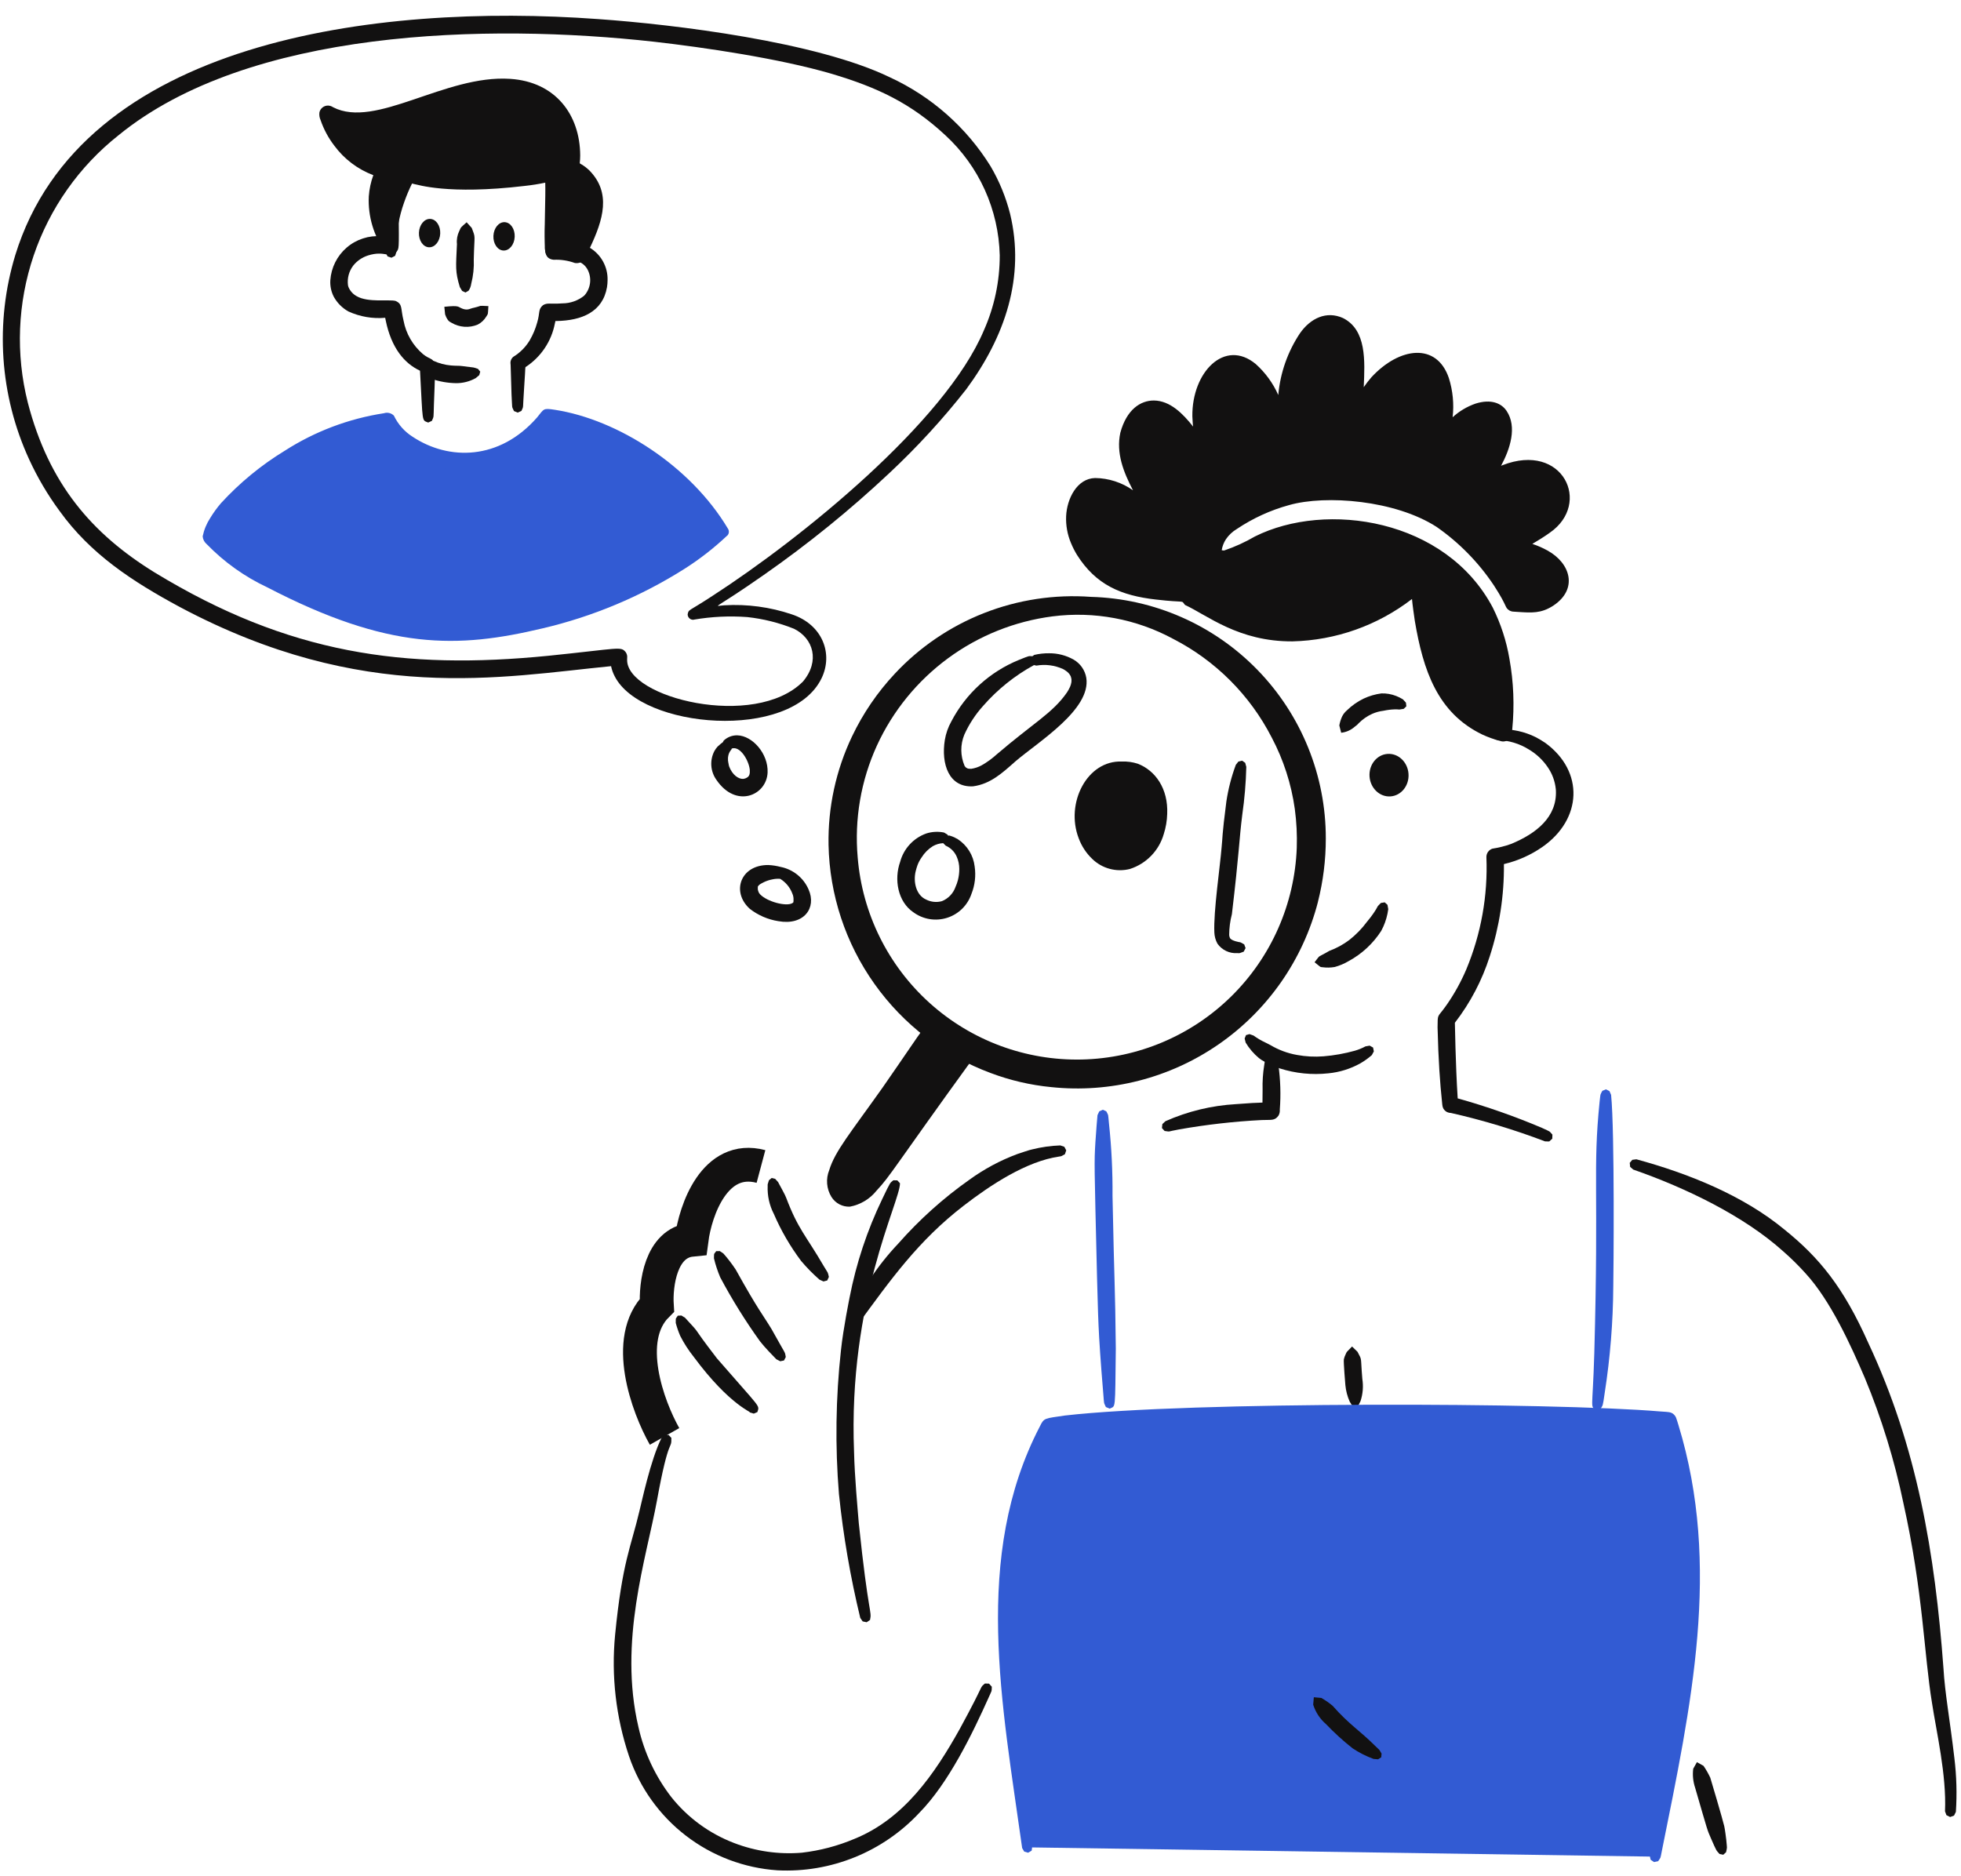<svg width="116" height="111" viewBox="0 0 116 111" fill="none" xmlns="http://www.w3.org/2000/svg">
<path d="M82.254 47.117C82.891 47.072 83.367 46.473 83.318 45.779C83.269 45.084 82.714 44.558 82.077 44.603C81.441 44.647 80.965 45.246 81.013 45.941C81.062 46.635 81.618 47.162 82.254 47.117Z" fill="#121111"/>
<path fill-rule="evenodd" clip-rule="evenodd" d="M82.587 41.175C82.715 41.226 82.84 41.287 82.959 41.358C83.008 41.389 82.964 41.35 83.167 41.571L83.191 41.788L83.035 41.937L82.775 41.978C82.679 41.967 82.583 41.964 82.487 41.968C82.266 41.976 82.046 42.005 81.83 42.052H81.827C81.596 42.08 81.371 42.142 81.159 42.238C80.874 42.368 80.614 42.547 80.392 42.768C80.317 42.855 80.231 42.932 80.136 42.996C79.913 43.195 79.633 43.319 79.336 43.352L79.225 42.919C79.257 42.739 79.311 42.565 79.386 42.398C79.454 42.257 79.552 42.132 79.671 42.03C79.963 41.743 80.3 41.506 80.669 41.329C80.999 41.174 81.352 41.071 81.714 41.024C82.012 41.014 82.309 41.066 82.587 41.175Z" fill="#121111"/>
<path fill-rule="evenodd" clip-rule="evenodd" d="M81.908 53.382L82.074 53.532L82.12 53.787C82.073 54.148 81.973 54.501 81.824 54.833C81.797 54.882 81.888 54.705 81.7 55.08C81.219 55.825 80.559 56.436 79.781 56.859C79.522 57.012 79.244 57.13 78.954 57.21C78.718 57.251 78.478 57.256 78.24 57.225C78.068 57.201 78.177 57.26 77.762 56.929C78.16 56.423 77.863 56.708 78.638 56.254C79.057 56.099 79.452 55.884 79.809 55.616C80.211 55.302 80.568 54.934 80.87 54.524C80.938 54.446 81.144 54.187 81.265 54.004C81.354 53.877 81.434 53.744 81.505 53.606L81.683 53.421L81.904 53.386L81.908 53.382Z" fill="#121111"/>
<path fill-rule="evenodd" clip-rule="evenodd" d="M23.327 10.488L23.523 10.605C23.664 11.024 23.562 10.461 23.584 12.585C23.606 14.793 23.598 14.684 23.47 14.882C23.042 15.336 22.796 14.79 21.774 15.113C21.427 15.222 21.12 15.431 20.894 15.715C20.642 16.047 20.531 16.464 20.584 16.877L20.589 16.888V16.899C20.592 16.909 20.601 16.948 20.61 16.974C20.705 17.207 20.877 17.401 21.097 17.522C21.775 17.917 23.011 17.7 23.401 17.805C23.83 17.996 23.689 18.233 23.871 18.967C24.015 19.742 24.423 20.444 25.024 20.953C25.8 21.568 25.791 20.703 25.669 23.904C25.64 24.797 25.671 24.6 25.548 24.898L25.331 24.999H25.33C24.937 24.833 25.02 25.11 24.846 21.932C23.933 21.508 23.155 20.603 22.818 18.966C22.8 18.875 22.793 18.843 22.785 18.801C22.041 18.867 21.293 18.738 20.613 18.428C20.243 18.223 19.939 17.916 19.737 17.543C19.588 17.246 19.52 16.915 19.54 16.584C19.565 16.213 19.663 15.851 19.829 15.519C19.995 15.187 20.225 14.891 20.506 14.649C20.788 14.406 21.114 14.222 21.467 14.107C21.82 13.992 22.193 13.948 22.563 13.979C22.602 13.217 22.683 12.458 22.803 11.704C22.988 10.601 22.953 10.798 23.103 10.555L23.323 10.488L23.327 10.488Z" fill="#121111"/>
<path fill-rule="evenodd" clip-rule="evenodd" d="M32.703 10.832L32.911 10.927L33.015 11.149C33.025 11.455 33.236 13.264 33.261 14.278C33.814 14.272 34.361 14.395 34.858 14.638C35.196 14.834 35.475 15.117 35.665 15.458C35.856 15.799 35.951 16.185 35.94 16.576C35.94 16.716 35.928 16.857 35.905 16.995C35.65 18.458 34.41 18.967 32.919 18.992C32.828 18.992 32.869 18.961 32.819 19.157C32.718 19.671 32.515 20.16 32.224 20.595C31.933 21.031 31.558 21.404 31.122 21.695C31.05 21.74 31.099 21.576 31.004 22.942C30.909 24.32 30.989 23.973 30.844 24.311L30.627 24.41H30.623L30.404 24.319C30.256 23.999 30.312 24.232 30.259 23.343C30.188 21.107 30.213 21.704 30.201 21.538C30.189 21.458 30.197 21.376 30.227 21.301C30.256 21.225 30.304 21.159 30.367 21.108C30.744 20.878 31.062 20.565 31.299 20.192C31.303 20.185 31.333 20.134 31.341 20.123C31.532 19.793 31.679 19.441 31.779 19.073C31.952 18.488 31.821 18.311 32.117 18.057C32.385 17.893 32.528 18.002 33.265 17.948C33.736 17.948 34.193 17.787 34.559 17.491C34.743 17.289 34.861 17.036 34.899 16.765C34.937 16.494 34.892 16.219 34.77 15.974C34.49 15.413 33.858 15.332 33.223 15.309C32.759 15.293 32.472 15.379 32.277 14.971C32.242 14.841 32.229 14.705 32.239 14.571C32.218 13.427 32.267 12.283 32.385 11.145L32.491 10.924L32.701 10.832L32.703 10.832Z" fill="#121111"/>
<path fill-rule="evenodd" clip-rule="evenodd" d="M28.89 18.11C28.859 18.583 28.89 18.547 28.764 18.731C28.643 18.933 28.468 19.096 28.258 19.204C28.009 19.308 27.74 19.352 27.471 19.333C27.202 19.314 26.941 19.233 26.709 19.096C26.534 18.999 26.527 18.997 26.401 18.777C26.355 18.679 26.331 18.594 26.329 18.594L26.284 18.15C27.229 18.054 27.048 18.155 27.384 18.273C27.699 18.376 27.797 18.247 28.052 18.203C28.61 18.069 28.191 18.083 28.89 18.11Z" fill="#121111"/>
<path fill-rule="evenodd" clip-rule="evenodd" d="M27.904 13.483C28.148 14.125 28.062 13.795 28.025 15.339C28.047 15.828 27.996 16.318 27.874 16.791C27.855 16.937 27.802 17.076 27.72 17.197L27.537 17.304H27.533L27.337 17.212L27.2 16.984C26.917 16.045 26.97 15.812 27.03 14.437C27.002 14.176 27.049 13.912 27.163 13.676C27.297 13.397 27.209 13.508 27.603 13.15C27.606 13.157 27.898 13.476 27.904 13.483Z" fill="#121111"/>
<path d="M26.041 13.818C26.061 13.354 25.796 12.966 25.448 12.951C25.101 12.936 24.802 13.3 24.782 13.763C24.762 14.226 25.027 14.614 25.375 14.63C25.723 14.645 26.021 14.281 26.041 13.818Z" fill="#121111"/>
<path d="M30.446 14.01C30.466 13.547 30.201 13.159 29.853 13.144C29.506 13.128 29.207 13.492 29.187 13.955C29.167 14.419 29.432 14.807 29.78 14.822C30.128 14.837 30.426 14.474 30.446 14.01Z" fill="#121111"/>
<path fill-rule="evenodd" clip-rule="evenodd" d="M25.165 21.293C25.331 21.303 25.496 21.324 25.659 21.354C25.979 21.5 26.322 21.59 26.673 21.621C26.978 21.65 27.129 21.631 27.309 21.654C28.189 21.763 27.96 21.72 28.275 21.824L28.408 21.987C28.408 21.992 28.35 22.19 28.349 22.195L28.143 22.369C27.785 22.57 27.38 22.674 26.969 22.669C26.48 22.66 25.995 22.575 25.533 22.415C25.268 22.352 25.037 22.188 24.89 21.959C24.76 21.755 24.808 21.907 24.719 21.366C25.321 21.266 25.115 21.29 25.165 21.293Z" fill="#121111"/>
<path fill-rule="evenodd" clip-rule="evenodd" d="M23.063 14.743C22.582 14.071 22.294 13.28 22.23 12.456C22.167 11.633 22.33 10.807 22.702 10.069C21.17 9.72 19.825 8.257 19.398 6.763C22.455 8.572 28.191 3.594 31.931 5.665C33.415 6.486 34.032 8.334 33.733 9.954C35.898 10.968 35.226 12.939 34.115 15.057C33.681 14.909 33.223 14.84 32.764 14.853C32.664 13.29 32.85 11.723 32.727 10.158C31.897 10.393 31.046 10.544 30.185 10.608C28.239 10.836 26.075 10.913 24.168 10.386C23.419 11.777 23.062 13.346 23.133 14.925" fill="#121111"/>
<path fill-rule="evenodd" clip-rule="evenodd" d="M19.702 6.344C22.227 7.648 26.324 4.41 30.174 4.665C32.85 4.837 34.306 6.776 34.321 9.187C34.323 9.984 34.118 9.401 34.848 10.067C36.171 11.401 35.691 12.99 34.884 14.688C34.607 15.227 34.522 15.626 34.009 15.561C33.607 15.415 33.181 15.349 32.754 15.369C32.194 15.311 32.245 14.843 32.226 14.355C32.193 13.52 32.281 11.632 32.253 10.807C31.853 10.892 31.45 10.955 31.044 10.999C26.439 11.546 24.673 10.903 24.528 10.896C24.432 10.873 24.374 10.858 24.373 10.858C24.192 11.225 24.034 11.603 23.9 11.99C23.615 12.79 23.461 13.631 23.444 14.481C23.423 14.956 23.513 14.737 23.373 15.135L23.158 15.246H23.154L22.926 15.168L22.814 14.95V14.926L22.799 14.917C22.106 13.96 21.759 12.796 21.816 11.616C21.846 11.188 21.936 10.766 22.083 10.363C21.16 10.016 20.358 9.408 19.773 8.615C19.422 8.158 19.148 7.646 18.962 7.101C18.897 6.958 18.874 6.8 18.896 6.644C18.923 6.529 18.988 6.427 19.081 6.355C19.174 6.282 19.289 6.244 19.407 6.246C19.513 6.25 19.615 6.284 19.702 6.344ZM23.126 9.918C23.16 10.013 23.16 10.117 23.126 10.212C22.849 10.698 22.678 11.237 22.623 11.793C22.569 12.35 22.632 12.912 22.809 13.442C22.839 13.533 22.814 13.521 22.849 13.296C22.96 12.471 23.179 11.663 23.498 10.894C23.811 10.169 23.825 10.082 24.067 9.998C24.116 9.998 24.043 9.986 24.204 9.988C24.991 10.187 25.797 10.301 26.609 10.326C28.34 10.348 30.069 10.201 31.772 9.89C32.068 9.829 32.36 9.753 32.648 9.662C32.758 9.644 32.871 9.664 32.969 9.718C33.067 9.773 33.144 9.858 33.188 9.961C33.357 10.472 33.227 12.9 33.254 14.36C33.455 14.374 33.655 14.402 33.852 14.444C33.904 14.349 34.008 14.128 34.057 14.028C34.27 13.614 34.433 13.176 34.543 12.723C34.809 11.532 34.475 11.002 33.8 10.571C33.477 10.385 33.475 10.44 33.317 10.263C33.05 9.839 33.433 9.876 33.218 8.392C33.146 7.957 32.988 7.541 32.753 7.169C32.518 6.796 32.211 6.474 31.849 6.222C28.755 4.265 23.749 8.179 20.339 7.639C20.823 8.483 21.569 9.145 22.464 9.526C22.839 9.671 22.989 9.613 23.126 9.918Z" fill="#121111"/>
<path fill-rule="evenodd" clip-rule="evenodd" d="M42.711 31.573C42.711 31.573 38.247 35.976 28.683 37.26C24.79 37.782 20.817 36.591 17.326 34.868C15.645 34.037 13.62 33.036 12.417 31.565C12.802 30.394 13.933 29.321 14.862 28.56C17.117 26.713 19.956 25.208 22.895 24.877C23.364 25.736 24.125 26.398 25.04 26.743C27.754 27.95 30.647 27.022 32.374 24.677C36.386 25.138 40.859 28.292 42.711 31.573Z" fill="#325BD3"/>
<path fill-rule="evenodd" clip-rule="evenodd" d="M40.49 33.654C37.904 35.29 35.062 36.481 32.083 37.178C27.074 38.367 22.997 38.482 15.805 34.746C14.47 34.12 13.259 33.256 12.232 32.197C12.163 32.14 12.105 32.069 12.063 31.989C12.021 31.909 11.996 31.822 11.988 31.732C12.068 31.346 12.22 30.977 12.435 30.647C12.623 30.338 12.836 30.044 13.071 29.769C14.177 28.563 15.447 27.519 16.844 26.667C18.624 25.524 20.624 24.768 22.715 24.447C22.816 24.414 22.925 24.41 23.028 24.436C23.132 24.461 23.226 24.515 23.301 24.591C23.546 25.106 23.933 25.54 24.415 25.844C26.549 27.255 29.54 27.241 31.761 24.707C32.2 24.174 32.107 24.135 32.84 24.247C36.546 24.826 40.839 27.561 43.051 31.262C43.098 31.326 43.12 31.404 43.114 31.483C43.109 31.562 43.075 31.636 43.019 31.692L43.015 31.688C42.238 32.422 41.392 33.081 40.49 33.654ZM32.018 25.837C31.354 26.53 30.542 27.064 29.642 27.4C28.743 27.735 27.779 27.863 26.823 27.774C24.877 27.573 23.207 26.483 22.637 25.499C20.499 25.882 18.472 26.732 16.701 27.99C15.624 28.707 14.643 29.559 13.782 30.525C13.504 30.854 13.273 31.22 13.094 31.611C13.567 32.105 14.097 32.54 14.674 32.906C16.393 33.944 18.2 34.829 20.073 35.551C23.751 36.923 26.509 37.092 28.965 36.729C33.203 36.09 37.87 34.626 41.462 32.113C41.781 31.892 42.089 31.655 42.384 31.402C40.379 28.33 36.332 25.637 32.615 25.153C32.43 25.393 32.231 25.621 32.018 25.837Z" fill="#325BD3"/>
<path fill-rule="evenodd" clip-rule="evenodd" d="M35.386 1.129C39.915 1.449 48.311 2.473 52.639 4.573C55.096 5.706 57.167 7.534 58.594 9.833C59.111 10.713 59.5 11.662 59.751 12.652C60.65 16.385 59.456 19.915 57.158 23.028C55.769 24.798 54.245 26.459 52.601 27.996C50.278 30.177 47.799 32.187 45.186 34.011C42.113 36.161 42.168 35.848 42.843 35.811C44.195 35.731 45.549 35.912 46.832 36.345C48.669 36.953 49.294 38.69 48.599 40.127C46.786 43.875 37.925 43.112 36.36 40.008C36.262 39.82 36.19 39.62 36.147 39.412C29.669 40.047 21.49 41.687 10.648 35.918C7.848 34.411 5.36 32.791 3.516 30.22C2.817 29.27 2.216 28.25 1.724 27.178C-0.019 23.386 -0.31 19.086 0.904 15.093C4.815 2.402 22.178 0.166 35.386 1.129ZM40.677 36.347C40.748 36.023 40.666 36.227 42.176 35.233C47.377 31.867 55.915 24.974 58.199 19.547C58.821 18.149 59.141 16.636 59.138 15.105C59.106 13.768 58.805 12.45 58.254 11.23C57.702 10.011 56.911 8.914 55.927 8.007C53.867 6.09 51.875 5.163 49.178 4.361C46.082 3.457 41.67 2.808 38.709 2.471C28.821 1.368 14.719 1.702 7.005 8.007C4.683 9.846 2.941 12.317 1.99 15.122C1.039 17.928 0.919 20.948 1.645 23.82C2.891 28.627 5.433 31.578 9.145 33.867C17.081 38.704 23.937 39.641 32.434 38.798C36.679 38.364 36.714 38.225 37.011 38.581C37.083 38.681 37.115 38.806 37.099 38.929L37.097 39.002L37.097 39.013C37.018 41.281 44.657 43.185 47.5 40.32C48.52 39.102 48.105 37.76 46.967 37.199C46.081 36.843 45.15 36.61 44.201 36.507C43.147 36.43 42.087 36.481 41.045 36.659L41.046 36.665C41 36.671 40.953 36.668 40.909 36.655C40.865 36.642 40.824 36.619 40.789 36.589C40.754 36.559 40.726 36.522 40.707 36.48C40.687 36.438 40.677 36.393 40.677 36.347Z" fill="#121111"/>
<path fill-rule="evenodd" clip-rule="evenodd" d="M74.148 61.264C74.376 61.429 74.62 61.572 74.876 61.69L75.164 61.838C75.642 62.12 76.168 62.315 76.715 62.412C77.237 62.509 77.769 62.536 78.298 62.494C78.924 62.442 79.543 62.331 80.148 62.162C80.364 62.099 80.573 62.014 80.771 61.907L81.019 61.862L81.22 61.974H81.222L81.268 62.202L81.148 62.424C80.941 62.605 80.716 62.767 80.478 62.905C79.891 63.234 79.242 63.437 78.572 63.501C77.608 63.605 76.632 63.506 75.707 63.211C75.332 63.086 74.972 62.92 74.633 62.716L74.468 62.597C74.159 62.339 73.894 62.03 73.686 61.685L73.625 61.441L73.705 61.24L73.91 61.18L74.148 61.264Z" fill="#121111"/>
<path fill-rule="evenodd" clip-rule="evenodd" d="M75.401 62.153C75.556 62.448 75.496 62.222 75.621 63.001C75.744 63.876 75.772 64.762 75.705 65.643C75.716 65.766 75.69 65.889 75.631 65.997C75.403 66.325 75.195 66.239 74.627 66.265C72.99 66.349 71.359 66.535 69.745 66.819C68.973 66.96 69.288 66.963 68.891 66.911L68.733 66.74C68.733 66.733 68.757 66.511 68.758 66.503L68.94 66.333C70.256 65.749 71.666 65.407 73.103 65.324C74.815 65.187 74.677 65.271 74.68 65.203C74.68 65.112 74.686 64.723 74.687 64.473C74.673 63.981 74.706 63.49 74.785 63.004C74.788 62.982 74.88 62.396 74.881 62.378L74.996 62.155L75.194 62.061L75.401 62.153Z" fill="#121111"/>
<path fill-rule="evenodd" clip-rule="evenodd" d="M90.847 43.614C91.041 43.716 91.229 43.828 91.41 43.951C93.729 45.645 93.583 48.471 91.243 50.104C90.554 50.584 89.78 50.929 88.962 51.122C88.981 52.973 88.698 54.815 88.125 56.575C87.672 57.997 86.974 59.328 86.061 60.509C86.066 60.566 86.096 62.924 86.228 64.983C87.927 65.457 89.594 66.041 91.218 66.731C91.751 66.982 91.616 66.89 91.83 67.125L91.823 67.367L91.644 67.531C91.595 67.531 91.347 67.527 91.396 67.527C89.582 66.837 87.722 66.275 85.83 65.846C85.739 65.843 85.65 65.82 85.57 65.778C85.321 65.619 85.324 65.449 85.296 65.148C85.189 64.147 85.082 62.724 85.037 60.781C85.044 59.976 85.031 60.197 85.437 59.641L85.61 59.4C86.055 58.754 86.433 58.065 86.74 57.343C87.612 55.247 88.017 52.985 87.926 50.716C87.922 50.603 87.956 50.492 88.021 50.4C88.087 50.307 88.181 50.24 88.289 50.206C88.664 50.15 89.033 50.057 89.39 49.928C90.87 49.317 92.12 48.338 92.036 46.745C92.036 46.731 92.03 46.675 92.029 46.672C91.981 46.21 91.817 45.769 91.553 45.388C91.264 44.963 90.886 44.607 90.444 44.344C89.884 43.992 89.239 43.799 88.577 43.784L88.352 43.693L88.252 43.481L88.337 43.262C88.592 43.139 88.52 43.153 88.735 43.147C89.466 43.128 90.192 43.288 90.847 43.614Z" fill="#121111"/>
<path fill-rule="evenodd" clip-rule="evenodd" d="M70.245 35.511C71.57 36.205 72.841 36.996 74.316 37.346C77.606 38.126 81.424 36.815 83.88 34.572C84.238 38.237 84.966 42.37 88.925 43.364C89.186 41.088 88.915 38.382 87.902 36.297C86.744 33.921 84.24 32.166 81.694 31.578C79.524 31.059 77.25 31.17 75.14 31.897C74.273 32.225 73.505 32.806 72.605 33.055C72.231 33.159 71.695 32.988 71.754 32.505C71.83 31.975 72.097 31.491 72.505 31.144C73.775 30.194 75.24 29.539 76.794 29.228C79.083 28.805 82.668 29.262 84.731 30.414C86.799 31.678 88.467 33.501 89.545 35.672C90.489 35.717 91.047 35.879 91.845 35.218C92.801 34.425 92.315 32.754 88.956 32.343C89.585 32.149 90.184 31.872 90.739 31.518C91.319 31.23 91.807 30.785 92.147 30.234C92.748 29.029 91.905 27.868 90.629 27.732C89.287 27.589 87.802 28.584 86.896 29.499C87.557 28.463 88.393 27.516 88.764 26.322C89.242 24.793 88.584 23.759 87.062 24.525C85.85 25.135 85.076 26.501 84.341 27.585C84.79 26.784 85.131 25.927 85.354 25.035C85.634 23.669 85.391 20.826 83.234 21.485C81.407 22.044 80.401 24.146 79.819 25.957C79.969 24.577 80.54 21.305 79.886 19.963C79.804 19.767 79.676 19.593 79.512 19.458C79.348 19.322 79.153 19.229 78.945 19.185C78.737 19.141 78.521 19.148 78.316 19.206C78.112 19.265 77.924 19.372 77.77 19.518C77.546 19.718 77.35 19.947 77.188 20.198C76.069 21.887 76.059 24.008 75.91 25.954C75.591 24.585 75.165 23.034 74.103 22.03C72.478 20.498 71.127 22.597 71.021 24.155C70.918 25.688 71.512 27.073 71.997 28.488C71.123 27.21 70.486 25.323 69.142 24.432C67.735 23.499 66.612 24.895 66.624 26.32C66.637 27.983 67.891 29.66 68.79 31.005C67.724 30.011 66.345 28.605 64.751 28.659C63.645 28.696 62.486 31.122 64.644 33.476C66.124 35.093 68.134 35.118 70.128 35.296" fill="#121111"/>
<path fill-rule="evenodd" clip-rule="evenodd" d="M89.121 24.311C89.752 25.255 89.331 26.561 88.793 27.557C88.807 27.552 88.855 27.531 88.872 27.524C92.457 26.125 94.175 29.792 91.677 31.516C91.462 31.679 90.883 32.043 90.643 32.179C90.952 32.28 91.25 32.41 91.534 32.567C92.903 33.314 93.368 34.854 91.875 35.837C91.153 36.301 90.606 36.256 89.77 36.202C89.45 36.182 89.45 36.195 89.294 36.122C88.977 35.913 89.233 35.967 88.373 34.64C87.469 33.281 86.318 32.105 84.979 31.172C82.54 29.596 78.43 29.262 76.25 29.883C75.151 30.184 74.108 30.662 73.162 31.297C72.903 31.451 72.681 31.66 72.513 31.91C72.389 32.104 72.305 32.321 72.268 32.549C72.317 32.566 72.37 32.572 72.421 32.566C73.051 32.351 73.657 32.075 74.231 31.74C78.445 29.631 85.528 30.685 88.305 35.951C88.779 36.907 89.111 37.927 89.289 38.98C89.536 40.353 89.591 41.753 89.455 43.141C89.418 43.45 89.434 43.485 89.334 43.657C89.269 43.746 89.177 43.812 89.073 43.844C88.968 43.877 88.855 43.876 88.752 43.84C88.386 43.745 88.029 43.617 87.686 43.459C85.026 42.178 84.183 39.649 83.691 36.73C83.65 36.456 83.551 35.764 83.524 35.438C81.494 37.004 79.019 37.882 76.457 37.945C73.255 37.965 71.401 36.387 70.095 35.789C69.837 35.474 70.222 35.685 68.368 35.469C66.308 35.236 64.827 34.599 63.709 32.831C63.57 32.604 63.45 32.366 63.349 32.12C63.14 31.622 63.043 31.083 63.065 30.543C63.11 29.505 63.707 28.308 64.78 28.281C65.583 28.291 66.364 28.544 67.02 29.006C66.455 27.927 66.013 26.802 66.271 25.603C66.646 24.22 67.47 23.692 68.257 23.695C69.224 23.705 69.979 24.482 70.578 25.239C70.556 25.165 70.536 24.679 70.532 24.63C70.499 22.018 72.445 20.012 74.282 21.537C74.851 22.047 75.305 22.672 75.615 23.37C75.73 22.061 76.172 20.803 76.901 19.711C77.525 18.825 78.466 18.375 79.446 18.818C80.842 19.525 80.738 21.343 80.67 22.907C80.811 22.701 80.965 22.503 81.129 22.314C82.787 20.525 84.988 20.252 85.705 22.366C85.941 23.115 86.017 23.905 85.928 24.685C86.322 24.325 86.785 24.05 87.29 23.876C88.196 23.593 88.81 23.849 89.121 24.311ZM78.846 28.56C80.87 28.591 83.348 29.026 85.076 30.02C86.567 30.947 87.862 32.156 88.89 33.579C89.263 34.083 89.594 34.617 89.88 35.176C90.197 35.213 90.517 35.213 90.834 35.176C91.169 35.096 91.468 34.906 91.684 34.638L91.691 34.63L91.699 34.615L91.702 34.607L91.715 34.584L91.718 34.577L91.722 34.569V34.562L91.727 34.554C91.737 34.524 91.743 34.509 91.749 34.489V34.481L91.754 34.467V34.459L91.756 34.453V34.438L91.759 34.43L91.762 34.355V34.347V34.331V34.324V34.316V34.307V34.299C91.757 34.272 91.753 34.254 91.747 34.224L91.743 34.215V34.207V34.198L91.739 34.189V34.18L91.724 34.144C91.712 34.077 91.554 33.675 90.701 33.299C90.151 33.079 89.575 32.933 88.986 32.865C88.884 32.866 88.784 32.838 88.697 32.783C88.61 32.729 88.541 32.651 88.497 32.559C88.448 32.452 88.437 32.331 88.466 32.217C88.495 32.103 88.562 32.002 88.657 31.932C88.817 31.831 89.051 31.795 89.564 31.57C90.086 31.342 91.31 30.65 91.601 30.164C91.719 30.008 91.796 29.826 91.825 29.633C91.854 29.44 91.835 29.243 91.769 29.06C91.702 28.877 91.591 28.713 91.445 28.583C91.299 28.454 91.123 28.363 90.933 28.319C90.219 28.159 89.47 28.286 88.849 28.675C88.267 28.991 87.735 29.392 87.269 29.863C87.185 29.948 87.074 30.001 86.955 30.013C86.836 30.024 86.717 29.994 86.617 29.928C86.517 29.861 86.444 29.762 86.41 29.648C86.376 29.533 86.383 29.41 86.43 29.3C86.824 28.548 88.711 26.462 88.372 25.102L88.36 25.093C88.359 25.084 88.357 25.076 88.355 25.068L88.351 25.061V25.053L88.347 25.045V25.037L88.343 25.03V25.022C88.278 24.897 88.269 24.886 88.267 24.882L88.263 24.878V24.874L88.259 24.87V24.867L88.255 24.864V24.86L88.251 24.857L88.249 24.855L88.244 24.852V24.849L88.24 24.847V24.844H88.236H88.232V24.842H88.228V24.839L88.22 24.835L88.203 24.828C88.142 24.805 88.077 24.795 88.011 24.798C87.467 24.876 86.963 25.131 86.578 25.523C84.869 27.23 84.99 28.31 84.183 28.081C84.075 28.04 83.983 27.963 83.923 27.864C83.864 27.765 83.839 27.648 83.854 27.533C83.928 27.194 84.795 25.856 84.927 24.609C85.008 23.834 84.947 22.569 84.34 22.071C83.838 21.674 82.936 22.13 82.447 22.518C81.528 23.196 80.873 24.587 80.492 25.667C80.294 26.218 80.323 26.299 80.041 26.449C79.93 26.495 79.807 26.5 79.692 26.466C78.891 26.141 79.713 25.274 79.698 21.588C79.696 20.955 79.59 20.028 79.014 19.756C78.881 19.694 78.732 19.675 78.587 19.7C78.231 19.802 77.927 20.038 77.739 20.358C76.658 21.958 76.598 23.667 76.456 25.732C76.434 26.061 76.443 26.183 76.243 26.368C76.154 26.437 76.043 26.475 75.93 26.474C75.817 26.474 75.707 26.435 75.619 26.365C75.299 26.06 75.496 25.779 74.843 24.06C74.816 24.002 74.727 23.769 74.646 23.62C74.358 23.008 73.67 22.017 72.988 22.002C72.804 22.025 72.626 22.09 72.471 22.193C72.316 22.296 72.187 22.433 72.094 22.595C70.906 24.336 71.77 26.291 72.431 28.287C72.477 28.38 72.492 28.485 72.472 28.588C72.452 28.69 72.398 28.782 72.32 28.851C72.241 28.92 72.141 28.96 72.035 28.964C71.931 28.968 71.827 28.937 71.743 28.875C71.14 28.345 70.028 25.095 68.56 24.634C68.425 24.585 68.281 24.571 68.139 24.592C67.997 24.614 67.863 24.671 67.749 24.758C65.605 26.706 69.131 30.416 69.212 30.99C69.218 31.059 69.206 31.129 69.176 31.192C69.147 31.255 69.102 31.31 69.045 31.35C68.989 31.391 68.922 31.416 68.853 31.423C68.784 31.43 68.714 31.419 68.65 31.391C68.231 31.167 66.609 29.064 64.849 29.053C64.723 29.044 64.597 29.076 64.491 29.144C63.336 30.03 63.733 32.322 65.252 33.58C66.493 34.73 68.344 34.828 69.989 34.973C70.225 34.994 70.134 34.968 70.395 35.105L70.445 35.259C72.168 36.18 73.607 36.997 75.356 37.166C77.132 37.317 78.917 37.004 80.536 36.258C81.66 35.761 82.695 35.086 83.604 34.259C83.678 34.191 83.774 34.151 83.874 34.145C83.975 34.139 84.074 34.168 84.156 34.226C84.475 34.496 84.232 34.541 84.652 36.853C84.826 37.913 85.137 38.947 85.575 39.928C86.279 41.305 87.022 42.149 88.498 42.715C88.608 41.094 88.436 39.466 87.988 37.904C87.762 37.116 87.417 36.368 86.965 35.685C85.189 33.142 82.032 31.528 78.028 31.82C75.253 32.032 74.521 32.919 73.135 33.442C72.938 33.541 72.723 33.596 72.502 33.606C72.282 33.616 72.063 33.579 71.858 33.498C71.725 33.439 71.606 33.354 71.507 33.248C71.365 33.091 71.277 32.891 71.259 32.679C71.258 32.276 71.365 31.879 71.567 31.53C71.882 30.983 72.349 30.539 72.912 30.253C73.805 29.698 74.769 29.265 75.776 28.964C76.772 28.669 77.808 28.533 78.846 28.56Z" fill="#121111"/>
<path fill-rule="evenodd" clip-rule="evenodd" d="M65.444 65.751C65.586 66.046 65.536 65.847 65.603 66.504C65.752 67.914 65.821 69.33 65.809 70.748C65.92 76.301 65.963 75.873 66.004 79.789C65.958 83.551 66.004 83.154 65.639 83.338H65.636L65.416 83.243C65.281 82.938 65.318 83.111 65.264 82.467C64.932 78.487 64.97 77.95 64.893 75.56C64.731 68.716 64.722 68.843 64.797 67.57C64.835 66.935 64.915 66.022 64.921 65.973L65.026 65.75L65.234 65.656H65.238L65.444 65.751Z" fill="#325BD3"/>
<path fill-rule="evenodd" clip-rule="evenodd" d="M94.999 64.449L95.205 64.551L95.302 64.774C95.522 66.924 95.445 75.627 95.431 76.104C95.418 78.22 95.248 80.331 94.922 82.422C94.802 83.249 94.822 83.106 94.68 83.351L94.452 83.421H94.448C94.033 83.173 94.207 83.529 94.308 80.076C94.581 70.175 94.212 69.233 94.622 65.183C94.685 64.656 94.641 64.818 94.783 64.537L94.995 64.449L94.999 64.449Z" fill="#325BD3"/>
<path fill-rule="evenodd" clip-rule="evenodd" d="M80.302 79.977C80.588 80.524 80.47 80.19 80.587 81.585C80.655 82.023 80.619 82.471 80.48 82.892L80.353 83.145L80.178 83.255H80.174C79.94 83.136 80.018 83.209 79.839 82.923C79.701 82.613 79.615 82.282 79.583 81.945C79.578 81.885 79.468 80.589 79.494 80.419C79.517 80.317 79.552 80.218 79.599 80.125C79.69 79.935 79.605 80.048 79.979 79.662C79.984 79.666 80.296 79.97 80.302 79.977Z" fill="#121111"/>
<path fill-rule="evenodd" clip-rule="evenodd" d="M40.523 77.961C41.638 79.178 40.677 78.11 42.406 80.36C45.071 83.433 44.928 83.107 44.801 83.542L44.589 83.633L44.338 83.559C44.537 83.559 43.197 83.194 41.038 80.277C40.731 79.893 40.464 79.479 40.24 79.041C40.132 78.791 40.043 78.532 39.973 78.269C39.987 77.946 39.928 78.086 40.095 77.839H40.099L40.308 77.829L40.523 77.961Z" fill="#121111"/>
<path fill-rule="evenodd" clip-rule="evenodd" d="M42.788 74.156C43.053 74.456 43.297 74.774 43.518 75.107C44.856 77.514 45.112 77.762 45.634 78.623C46.564 80.299 46.404 79.904 46.482 80.285L46.377 80.489L46.152 80.535L45.921 80.415C45.722 80.21 45.23 79.709 44.956 79.354C44.089 78.148 43.303 76.884 42.605 75.573C42.45 75.208 42.326 74.832 42.233 74.447C42.247 74.132 42.2 74.243 42.367 74.021L42.578 74.018L42.788 74.156Z" fill="#121111"/>
<path fill-rule="evenodd" clip-rule="evenodd" d="M48.712 75.814L48.475 75.707C48.087 75.367 47.725 74.999 47.392 74.605C46.745 73.743 46.202 72.808 45.775 71.818C45.513 71.31 45.387 70.743 45.41 70.171C45.41 70.039 45.394 70.118 45.486 69.825L45.647 69.694H45.651L45.853 69.743C46.053 69.961 46.021 69.917 46.07 70.016C46.102 70.078 46.466 70.734 46.499 70.847C47.211 72.734 47.67 73.086 48.717 74.887C49.023 75.4 48.945 75.2 49.031 75.546L48.935 75.754V75.756L48.712 75.814Z" fill="#121111"/>
<path fill-rule="evenodd" clip-rule="evenodd" d="M53.077 69.834H53.081L53.237 70.004C53.246 71.115 50.157 76.913 50.521 85.917C50.55 87.305 50.736 89.329 50.801 90.119C51.376 95.631 51.587 95.281 51.466 95.839C51.462 95.839 51.27 95.976 51.267 95.976C51.263 95.976 51.034 95.927 51.031 95.926L50.888 95.722C50.304 93.31 49.883 90.862 49.627 88.394C49.395 85.554 49.435 82.698 49.748 79.866C49.881 78.602 50.25 76.799 50.259 76.749C50.649 74.739 51.297 72.788 52.185 70.943C52.706 69.853 52.638 70.009 52.845 69.828L53.077 69.834Z" fill="#121111"/>
<path fill-rule="evenodd" clip-rule="evenodd" d="M39.551 84.898L39.714 85.067C39.727 85.855 39.577 84.833 38.858 88.793C38.237 92.172 36.576 97.108 37.766 102.176C38.102 103.679 38.764 105.091 39.704 106.312C40.675 107.535 41.958 108.475 43.416 109.034C44.695 109.527 46.069 109.724 47.435 109.61C48.507 109.486 49.556 109.21 50.549 108.789C53.461 107.607 55.28 104.974 56.787 102.264C58.338 99.418 57.899 99.922 58.263 99.6L58.504 99.608L58.669 99.791C58.655 100.11 58.691 99.957 58.495 100.401C57.509 102.604 56.1 105.503 54.381 107.251C53.315 108.394 52.012 109.291 50.563 109.878C49.115 110.466 47.555 110.731 45.994 110.653C44.025 110.521 42.14 109.809 40.576 108.606C39.012 107.403 37.84 105.763 37.207 103.894C36.432 101.587 36.152 99.142 36.386 96.719C36.808 92.41 37.319 91.539 37.82 89.416C37.944 88.943 38.477 86.372 39.135 85.065L39.311 84.898H39.546L39.551 84.898Z" fill="#121111"/>
<path fill-rule="evenodd" clip-rule="evenodd" d="M62.958 67.845L63.071 68.057L62.994 68.285C62.753 68.417 62.807 68.401 62.664 68.422C60.715 68.7 58.574 70.12 57.013 71.325C54.321 73.399 52.686 75.705 50.717 78.399C50.713 78.402 50.517 78.539 50.513 78.542L50.285 78.521L50.281 78.519L50.144 78.337C50.164 78.041 50.151 78.108 50.196 78.009C50.912 76.371 51.907 74.87 53.136 73.573C54.383 72.157 55.79 70.892 57.331 69.804C58.204 69.169 59.159 68.656 60.17 68.279C60.219 68.263 60.98 68.002 61.052 68.002C61.599 67.865 62.158 67.785 62.721 67.766L62.958 67.845Z" fill="#121111"/>
<path fill-rule="evenodd" clip-rule="evenodd" d="M96.799 68.587C99.84 69.414 103.102 70.712 105.563 72.749C107.619 74.407 109.045 76.151 110.51 79.437C113.405 85.604 114.461 91.9 114.962 98.692C115.047 100.175 115.351 101.794 115.609 104.017C115.737 105.072 115.767 106.135 115.697 107.195L115.587 107.416L115.359 107.498H115.354L115.138 107.39L115.054 107.162C115.148 104.999 114.548 102.485 114.283 100.739C113.808 97.853 113.765 94.202 112.595 88.938C112.069 86.401 111.305 83.919 110.313 81.525C109.46 79.537 108.279 76.946 106.81 75.341C106.394 74.877 105.95 74.44 105.481 74.03C103.166 71.946 99.745 70.285 96.611 69.194L96.428 69.034C96.428 69.028 96.404 68.802 96.405 68.796L96.558 68.617L96.799 68.587Z" fill="#121111"/>
<path fill-rule="evenodd" clip-rule="evenodd" d="M101.715 109.685C101.512 109.451 101.565 109.574 101.206 108.756C100.978 108.23 101.05 108.442 100.271 105.76C100.151 105.401 100.113 105.019 100.16 104.643L100.379 104.253L100.769 104.472C100.921 104.694 101.055 104.929 101.169 105.173C101.196 105.244 101.926 107.72 101.996 108.045C102.033 108.205 102.108 108.753 102.113 108.832C102.165 109.425 102.174 109.232 102.103 109.582L101.937 109.732C101.931 109.732 101.721 109.686 101.715 109.685Z" fill="#121111"/>
<path fill-rule="evenodd" clip-rule="evenodd" d="M60.776 109.294C59.793 100.945 58.046 92.261 62.071 84.421C66.124 83.485 90.683 83.38 98.664 84.056C101.464 92.595 99.561 101.289 97.908 109.844" fill="#325BD3"/>
<path fill-rule="evenodd" clip-rule="evenodd" d="M98.215 83.505C98.798 83.542 98.8 83.546 98.947 83.627C99.161 83.792 99.153 83.904 99.284 84.304C101.842 92.675 100.033 100.912 98.305 109.505C98.206 109.988 98.259 109.853 98.085 110.113L97.847 110.164H97.843L97.641 110.027C97.57 109.685 97.561 109.944 97.739 108.98C99.223 100.828 98.989 101.33 99.038 101.33C99.875 95.203 99.988 90.299 98.279 84.542C98.273 84.542 98.023 84.522 96.359 84.421C88.914 84.096 81.403 84.084 74.347 84.212C72.793 84.24 63.898 84.448 62.419 84.875C61.263 87.247 60.531 89.803 60.255 92.427C59.455 99.723 61.316 108.511 61.023 109.492L60.816 109.611H60.814L60.586 109.544L60.464 109.335C59.283 100.845 57.506 92.082 61.518 84.376C61.764 83.874 61.785 83.926 62.997 83.745C70.363 82.906 91.85 82.966 98.215 83.505Z" fill="#325BD3"/>
<path fill-rule="evenodd" clip-rule="evenodd" d="M43.61 43.504C44.511 43.523 45.454 44.59 45.406 45.707C45.347 47.061 43.538 47.851 42.374 46.132C42.202 45.888 42.099 45.602 42.078 45.303C42.057 45.005 42.118 44.707 42.255 44.441C42.308 44.343 42.373 44.253 42.447 44.171C42.833 43.812 42.715 44.002 42.807 43.817C42.914 43.715 43.04 43.635 43.177 43.581C43.315 43.527 43.462 43.501 43.61 43.504ZM43.29 44.283L43.26 44.35C43.177 44.443 43.118 44.555 43.088 44.675V44.686L43.083 44.696C43.074 44.731 43.069 44.767 43.066 44.803L43.063 44.813V44.861V44.87V44.898V44.908V44.917V44.927V44.936V44.945V44.956V44.966V44.975V44.985V44.994L43.069 45.022V45.032C43.07 45.04 43.072 45.048 43.074 45.057V45.06L43.077 45.079V45.089C43.083 45.121 43.085 45.134 43.094 45.173V45.175C43.094 45.188 43.103 45.221 43.105 45.235L43.108 45.245L43.111 45.265L43.115 45.275V45.286L43.12 45.296V45.306L43.124 45.316V45.326C43.322 45.867 43.702 46.095 43.957 46.081C44.06 46.071 44.158 46.032 44.239 45.967L44.261 45.948V45.944C44.272 45.934 44.281 45.923 44.29 45.911V45.907L44.294 45.903L44.299 45.894L44.304 45.889L44.317 45.861L44.322 45.856V45.85L44.327 45.845V45.84V45.834C44.331 45.823 44.332 45.821 44.338 45.804V45.798L44.342 45.785V45.778V45.771L44.345 45.764V45.757L44.348 45.749V45.742L44.351 45.735V45.719L44.353 45.712V45.679V45.67V45.653V45.644V45.608V45.598V45.589V45.579V45.569V45.559V45.549L44.35 45.529V45.519C44.291 45.002 43.795 44.122 43.292 44.283H43.29Z" fill="#121111"/>
<path fill-rule="evenodd" clip-rule="evenodd" d="M45.444 51.177C45.691 51.188 45.937 51.226 46.177 51.289C46.539 51.361 46.878 51.519 47.166 51.75C47.453 51.981 47.681 52.279 47.828 52.618C48.322 53.716 47.55 54.77 46.041 54.498C45.426 54.402 44.845 54.151 44.353 53.768C43.245 52.77 43.798 51.168 45.444 51.177ZM45.695 52.025C45.512 52.059 45.335 52.117 45.168 52.199C45.135 52.213 45.104 52.23 45.073 52.248C44.891 52.35 44.898 52.366 44.853 52.415C44.849 52.42 44.844 52.426 44.84 52.432L44.838 52.435V52.438L44.833 52.443V52.446V52.448V52.451L44.829 52.457V52.462V52.465V52.468L44.827 52.47V52.473V52.476V52.482V52.484V52.49V52.493V52.503V52.506V52.524V52.527V52.556V52.561V52.579V52.585V52.595V52.601V52.612L44.83 52.624V52.63L44.834 52.643V52.65C44.839 52.667 44.844 52.689 44.848 52.707L44.852 52.714L44.858 52.733L44.862 52.739L44.865 52.752L44.869 52.759V52.765L44.873 52.771V52.777L44.885 52.797V52.803L44.909 52.841L44.915 52.848L44.922 52.86L44.928 52.867L44.932 52.873L44.938 52.88L44.942 52.886L44.954 52.899L44.958 52.906C45.378 53.351 46.51 53.645 46.867 53.434L46.885 53.423V53.421L46.893 53.416L46.898 53.412L46.902 53.409C46.92 53.392 46.913 53.399 46.924 53.389L46.928 53.385L46.932 53.381V53.363V53.361V53.355V53.352V53.349L46.934 53.346V53.343V53.34V53.336L46.939 53.329V53.318V53.313V53.305V53.301V53.296V53.292V53.287V53.282V53.26V53.254C46.948 53.119 46.924 52.984 46.868 52.861C46.732 52.501 46.48 52.196 46.151 51.994H46.147C45.996 51.982 45.843 51.992 45.695 52.025Z" fill="#121111"/>
<path fill-rule="evenodd" clip-rule="evenodd" d="M57.362 62.364C56.512 62.079 55.75 61.58 55.151 60.914C53.662 63.244 52.256 65.163 50.423 67.737C50.013 68.314 49.11 69.72 49.57 70.466C50.335 71.712 51.779 69.794 52.3 69.075C54.298 66.306 55.194 65.112 57.37 62.332" fill="#121111"/>
<path fill-rule="evenodd" clip-rule="evenodd" d="M55.234 60.457C55.442 60.518 55.458 60.562 55.597 60.726C56.077 61.277 56.673 61.716 57.342 62.01L57.576 62.069L57.69 62.282C57.647 62.437 57.654 62.394 57.659 62.468L57.632 62.495L57.623 62.527C52.893 69.052 52.686 69.554 51.85 70.442C51.456 70.936 50.898 71.272 50.277 71.389C50.06 71.399 49.844 71.351 49.651 71.25C49.459 71.148 49.297 70.997 49.182 70.812C49.037 70.576 48.95 70.309 48.928 70.033C48.905 69.757 48.949 69.48 49.053 69.223C49.397 68.104 50.273 67.074 52.206 64.347C54.974 60.365 54.797 60.418 55.234 60.457ZM50.073 69.43C49.986 69.64 49.952 69.868 49.973 70.094V70.103C49.979 70.121 49.984 70.134 49.992 70.16L49.995 70.164L49.999 70.172V70.177V70.179V70.183C50.018 70.214 50.04 70.243 50.063 70.271C50.076 70.287 50.099 70.312 50.099 70.312H50.104L50.108 70.317L50.111 70.32H50.115H50.119L50.126 70.326H50.13L50.135 70.33L50.139 70.334H50.144L50.152 70.338H50.156H50.161H50.165H50.173L50.224 70.334L50.23 70.331H50.238L50.244 70.328H50.251H50.254H50.261L50.267 70.326H50.273L50.292 70.318H50.298C50.317 70.312 50.308 70.314 50.327 70.308L50.333 70.303C50.376 70.287 50.417 70.267 50.457 70.244C51.156 69.829 51.907 68.689 52.397 68.014C53.7 66.208 55.434 64.111 56.78 62.493C56.541 62.406 56.308 62.301 56.083 62.181C55.784 62.025 55.501 61.839 55.239 61.625C53.191 65.025 50.448 68.248 50.071 69.43H50.073Z" fill="#121111"/>
<path fill-rule="evenodd" clip-rule="evenodd" d="M64.532 35.312C68.255 35.413 71.792 36.964 74.387 39.636C76.983 42.307 78.432 45.886 78.426 49.611C78.427 50.875 78.27 52.133 77.96 53.358V53.364C77.079 56.779 75 59.764 72.102 61.774C69.204 63.784 65.681 64.686 62.173 64.315C60.951 64.196 59.749 63.916 58.6 63.482C55.832 62.454 53.438 60.617 51.728 58.21C50.017 55.803 49.071 52.938 49.011 49.986C48.971 47.766 49.448 45.567 50.403 43.563C51.05 42.206 51.902 40.957 52.929 39.86C54.4 38.283 56.206 37.056 58.214 36.269C60.222 35.482 62.381 35.155 64.532 35.312ZM62.26 36.466C60.023 36.755 57.896 37.608 56.079 38.945C54.262 40.282 52.815 42.058 51.873 44.108C50.926 46.181 50.534 48.465 50.736 50.735C51.006 54.041 52.528 57.119 54.992 59.34C57.456 61.561 60.674 62.757 63.991 62.684C67.307 62.611 70.47 61.275 72.834 58.948C75.197 56.621 76.583 53.479 76.708 50.164C76.734 49.394 76.695 48.623 76.592 47.859C76.386 46.384 75.925 44.955 75.229 43.638C73.944 41.128 71.903 39.085 69.395 37.797C67.215 36.617 64.72 36.152 62.261 36.466H62.26ZM64.532 35.313C64.333 35.309 64.332 35.309 64.532 35.313V35.313Z" fill="#121111"/>
<path d="M68.19 48.196C68.251 46.805 67.455 45.641 66.412 45.595C65.369 45.55 64.474 46.64 64.413 48.031C64.353 49.422 65.149 50.586 66.192 50.632C67.235 50.677 68.13 49.587 68.19 48.196Z" fill="#121111"/>
<path fill-rule="evenodd" clip-rule="evenodd" d="M66.366 45.055C66.682 45.042 66.998 45.085 67.298 45.182C68.354 45.586 69.108 46.669 69.044 48.151C69.033 48.559 68.964 48.964 68.838 49.352C68.699 49.833 68.443 50.273 68.094 50.632C67.744 50.991 67.312 51.259 66.835 51.411C66.444 51.511 66.034 51.508 65.644 51.403C65.254 51.299 64.897 51.096 64.608 50.814C64.253 50.475 63.98 50.059 63.81 49.598C63.005 47.514 64.31 44.967 66.366 45.055ZM66.391 46.126C65.371 46.309 65.081 47.749 65.333 48.752C65.367 48.977 65.46 49.189 65.601 49.367C65.743 49.545 65.928 49.683 66.14 49.767H66.15L66.159 49.769H66.169H66.18H66.188L66.198 49.772H66.257H66.268H66.278H66.286H66.297H66.305H66.316C66.51 49.716 66.688 49.614 66.835 49.474C66.981 49.335 67.091 49.162 67.156 48.97C67.647 47.881 67.054 46.314 66.391 46.118L66.391 46.126Z" fill="#121111"/>
<path fill-rule="evenodd" clip-rule="evenodd" d="M73.658 45.131L73.723 45.371C73.7 46.318 73.62 47.263 73.485 48.2C73.299 49.676 73.305 50.432 72.871 54.083C72.766 54.484 72.713 54.897 72.71 55.312L72.713 55.333V55.344C72.719 55.387 72.73 55.429 72.746 55.469L72.75 55.473V55.48L72.754 55.484V55.491L72.757 55.497L72.761 55.502C72.818 55.596 72.984 55.671 73.26 55.73C73.42 55.76 73.324 55.719 73.599 55.871L73.68 56.091V56.093L73.57 56.302C73.312 56.4 73.362 56.396 73.192 56.389C72.964 56.404 72.736 56.361 72.53 56.263C72.324 56.164 72.147 56.015 72.016 55.829C71.905 55.625 71.842 55.398 71.833 55.167C71.776 53.926 72.174 51.259 72.264 50.113C72.326 49.543 72.27 49.542 72.545 47.411C72.657 46.673 72.844 45.947 73.104 45.247L73.257 45.054L73.474 45.003C73.481 45.003 73.652 45.127 73.658 45.131Z" fill="#121111"/>
<path fill-rule="evenodd" clip-rule="evenodd" d="M62.062 38.649C62.569 38.645 63.069 38.775 63.51 39.025C63.706 39.139 63.875 39.294 64.004 39.48C64.133 39.666 64.22 39.878 64.258 40.101C64.549 41.971 61.436 43.874 60.072 45.039C59.291 45.73 58.599 46.379 57.562 46.521C56.123 46.602 55.662 45.188 55.89 43.778C55.954 43.393 56.084 43.022 56.275 42.681C57.135 41.033 58.552 39.743 60.274 39.042C60.934 38.776 60.835 38.814 61.07 38.825L61.178 38.747C61.467 38.678 61.764 38.645 62.062 38.649ZM61.305 39.379L61.165 39.348C60.03 39.967 59.014 40.782 58.163 41.754C57.703 42.262 57.326 42.839 57.044 43.463C56.924 43.755 56.863 44.067 56.865 44.382C56.867 44.697 56.931 45.009 57.054 45.299V45.305L57.06 45.312L57.068 45.325L57.072 45.329L57.08 45.342L57.084 45.346L57.088 45.352L57.096 45.362L57.1 45.368L57.104 45.372L57.11 45.377V45.381L57.116 45.385L57.132 45.403H57.136L57.144 45.412H57.148L57.153 45.416H57.157L57.161 45.42H57.165L57.169 45.425L57.181 45.432L57.185 45.436L57.226 45.459H57.232C57.238 45.463 57.245 45.466 57.251 45.468H57.255C57.259 45.469 57.262 45.471 57.266 45.472H57.272H57.276H57.282C57.285 45.474 57.289 45.476 57.293 45.477H57.305L57.311 45.48H57.324H57.33L57.416 45.483H57.424H57.435H57.444H57.454H57.462C57.676 45.45 57.883 45.38 58.073 45.275C58.392 45.093 58.691 44.876 58.963 44.628C61.16 42.748 62.276 42.18 63.115 40.966C63.185 40.86 63.246 40.748 63.298 40.632C63.337 40.544 63.363 40.452 63.377 40.358L63.379 40.348V40.327V40.318L63.382 40.26V40.251V40.224V40.215V40.207L63.378 40.19V40.182L63.375 40.164V40.156C63.368 40.126 63.364 40.106 63.361 40.09L63.357 40.084L63.353 40.067L63.35 40.06V40.052L63.346 40.046V40.037C63.343 40.032 63.34 40.027 63.338 40.022V40.013C63.277 39.883 63.181 39.773 63.061 39.694C63.012 39.658 62.961 39.625 62.908 39.595L62.895 39.59L62.885 39.583C62.391 39.358 61.84 39.286 61.305 39.379Z" fill="#121111"/>
<path fill-rule="evenodd" clip-rule="evenodd" d="M55.846 49.256C56.09 49.403 56.049 49.365 56.075 49.438C56.185 49.428 56.115 49.422 56.238 49.456C56.385 49.503 56.525 49.568 56.656 49.648C56.931 49.828 57.162 50.065 57.334 50.343C57.507 50.622 57.616 50.935 57.654 51.26C57.736 51.806 57.672 52.364 57.468 52.877C57.356 53.211 57.168 53.514 56.917 53.762C56.666 54.009 56.36 54.194 56.025 54.3C55.689 54.407 55.333 54.432 54.985 54.375C54.638 54.317 54.309 54.178 54.025 53.969C53.108 53.347 52.876 52.028 53.247 50.988C53.35 50.603 53.545 50.249 53.815 49.957C54.085 49.664 54.423 49.442 54.798 49.309C55.137 49.202 55.498 49.183 55.846 49.256ZM55.764 49.885C55.559 49.899 55.36 49.96 55.181 50.061C54.911 50.231 54.683 50.459 54.515 50.73C54.415 50.871 54.333 51.025 54.272 51.187C54.231 51.304 54.196 51.423 54.166 51.543C54.01 52.178 54.193 52.968 54.789 53.223C55.077 53.368 55.409 53.401 55.721 53.314C55.906 53.239 56.073 53.124 56.212 52.979C56.35 52.834 56.456 52.661 56.522 52.472C56.581 52.343 56.628 52.208 56.664 52.071C56.719 51.855 56.746 51.633 56.745 51.41C56.746 51.159 56.694 50.91 56.592 50.68C56.466 50.39 56.235 50.159 55.945 50.034L55.79 49.882C55.782 49.884 55.773 49.886 55.764 49.886V49.885Z" fill="#121111"/>
<path fill-rule="evenodd" clip-rule="evenodd" d="M78.158 100.453C78.398 100.588 78.625 100.746 78.835 100.924C79.793 102.014 80.491 102.434 81.319 103.265C81.672 103.621 81.516 103.397 81.725 103.747L81.705 103.967L81.517 104.085L81.252 104.063C80.813 103.903 80.394 103.691 80.006 103.431C79.451 102.993 78.927 102.516 78.439 102.004C78.087 101.701 77.825 101.306 77.683 100.864L77.679 100.857L77.718 100.413L78.158 100.453Z" fill="#121111"/>
<path d="M39.311 84.982C38.322 83.233 36.847 79.233 38.855 77.225C38.779 76.008 39.083 73.529 40.908 73.347C41.136 71.598 42.277 68.282 45.014 69.012" stroke="#121111" stroke-width="2"/>
</svg>
